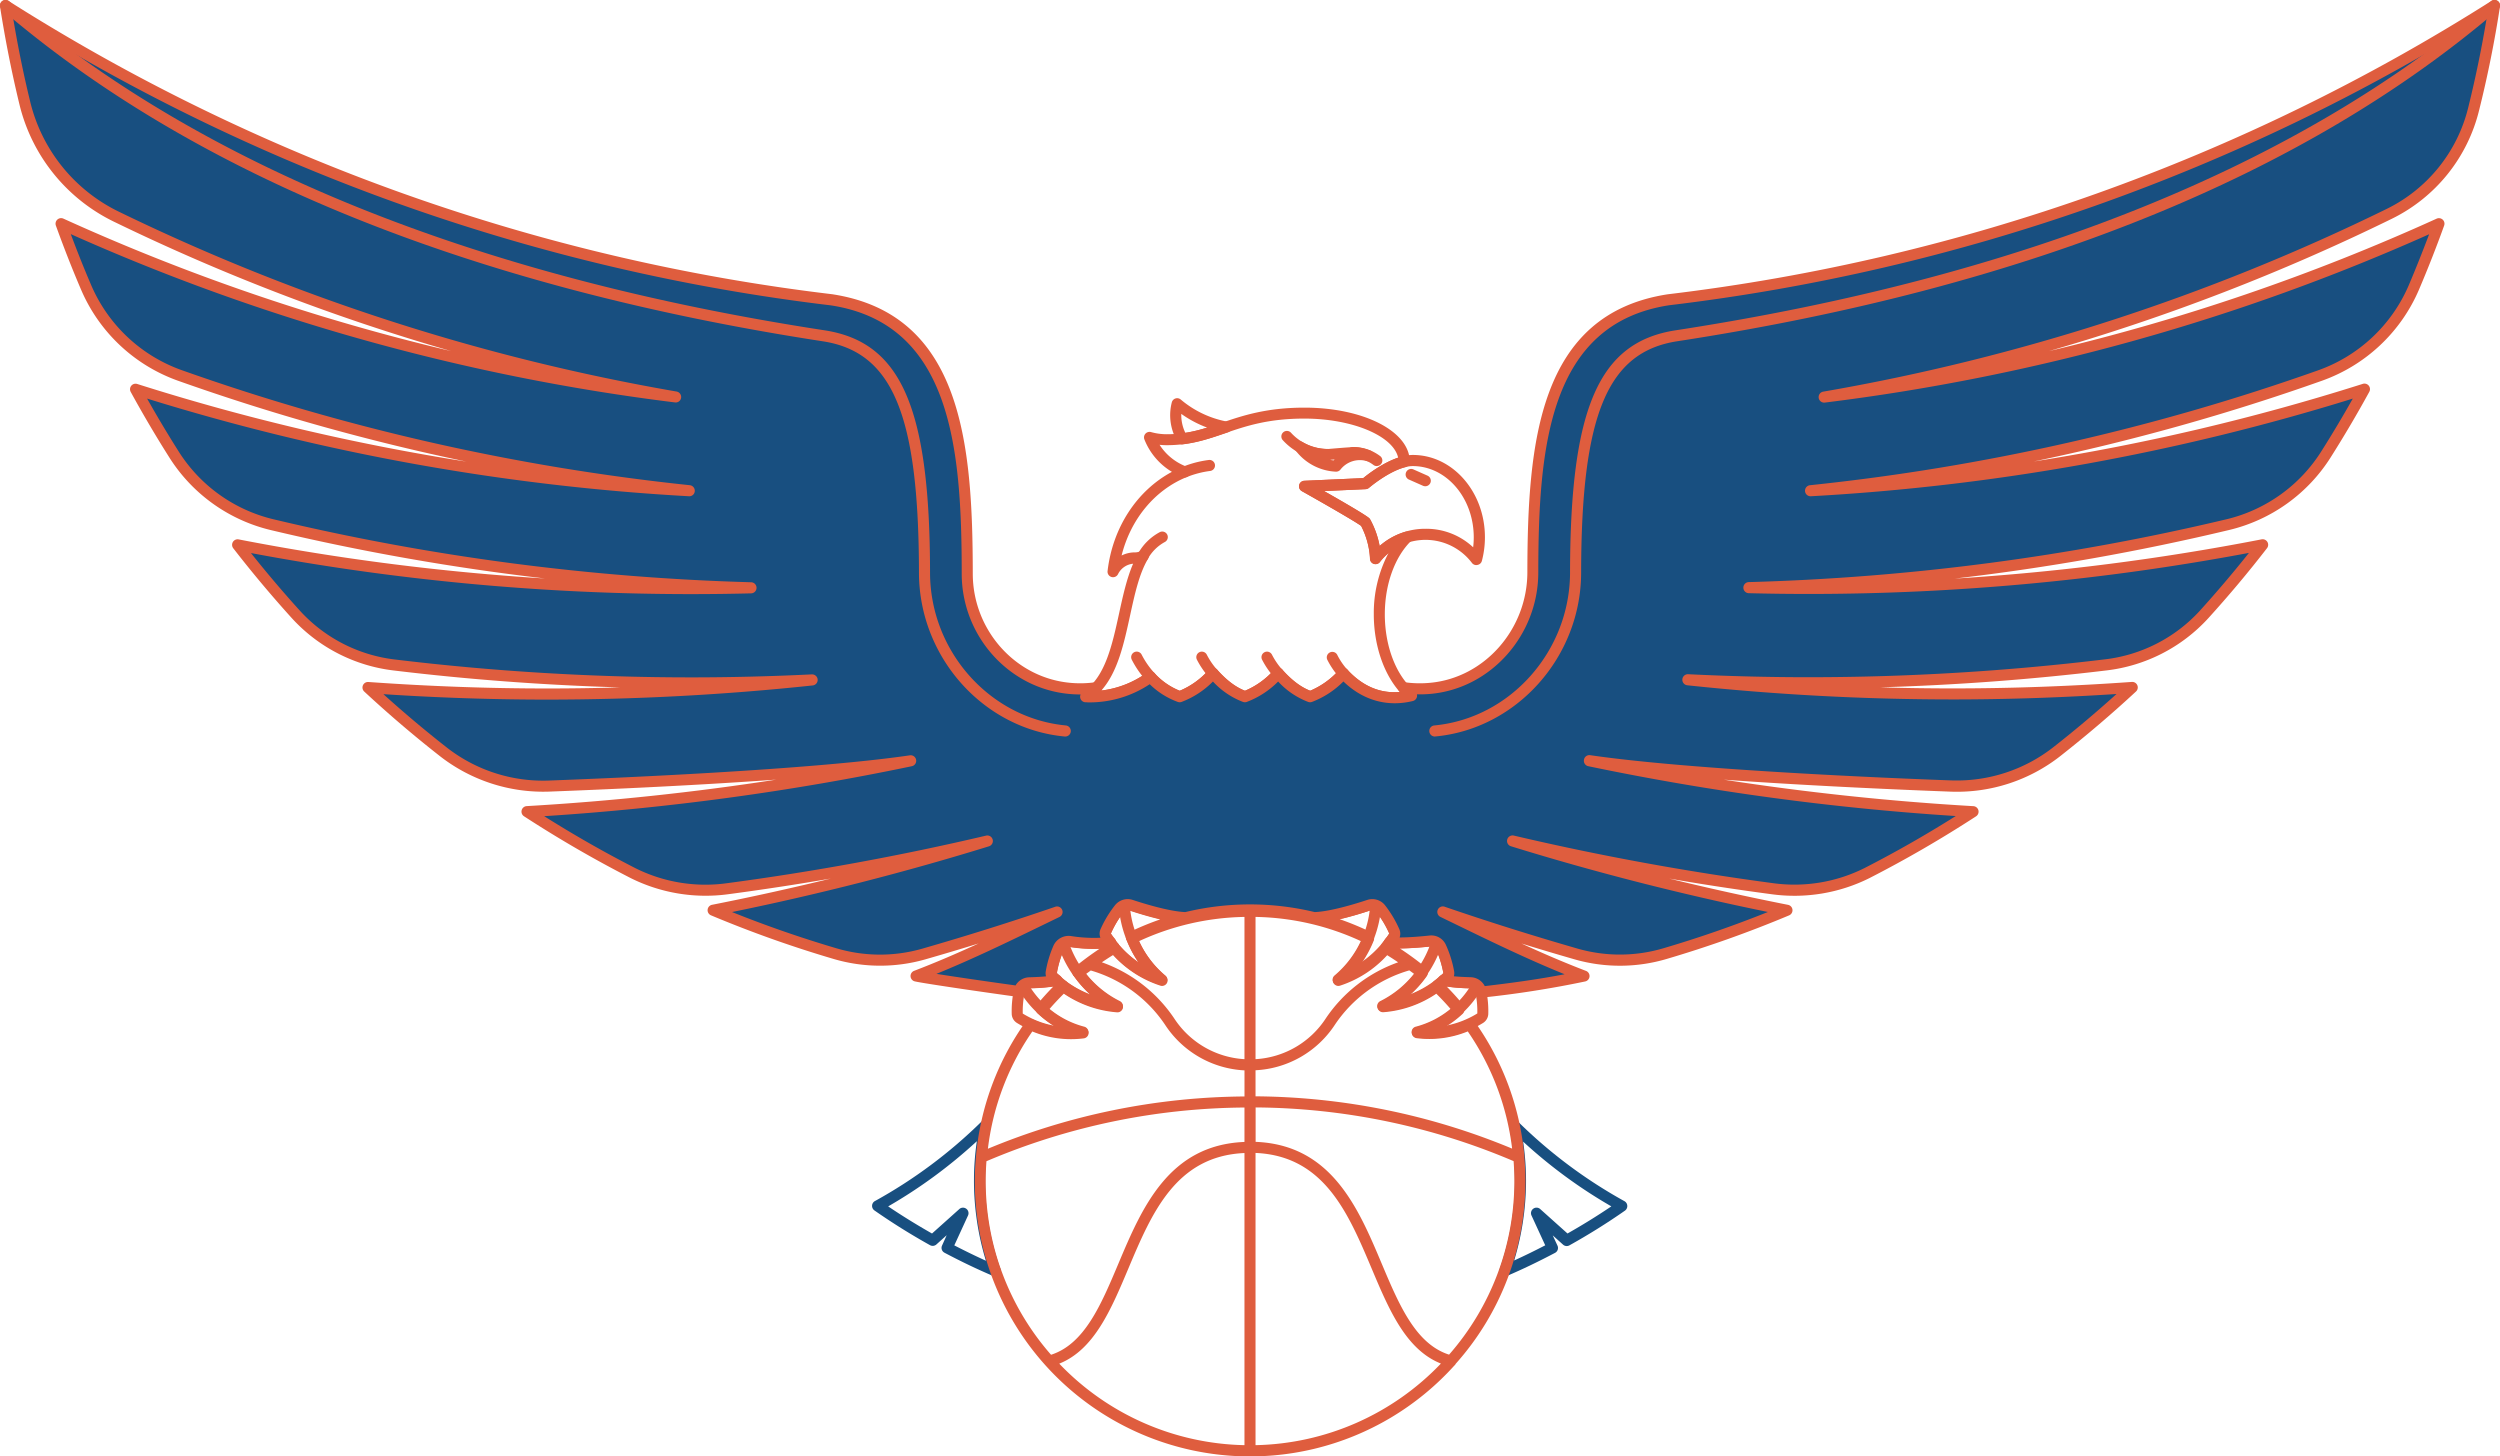 <svg xmlns="http://www.w3.org/2000/svg" width="1080" height="629.16" viewBox="0 0 1080 629.16"><g id="Слой_2" data-name="Слой 2"><g id="Sport24_94503146"><g id="Sport24_94503146-2" data-name="Sport24_94503146"><path d="M429.86 551.37a2.36 2.36.0 0 1-.94-.19c-6.51-2.77-13.34-6-20.89-10a2.37 2.37.0 0 1-1.06-3.11l2-4.46-4.45 4a2.39 2.39.0 0 1-2.76.3 278.38 278.38.0 0 1-24-15 2.39 2.39.0 0 1 .22-4.06A210.37 210.37.0 0 0 424 484.54a2.39 2.39.0 0 1 4 2.18 113.44 113.44.0 0 0 3.95 60.94 2.38 2.38.0 0 1 .39 1.32 2.31 2.31.0 0 1-2.42 2.39zM412.26 538c4.81 2.48 9.32 4.68 13.65 6.64a118.57 118.57.0 0 1-5.16-34.71A116.69 116.69.0 0 1 422 493a214.83 214.83.0 0 1-38.31 28.16c6.05 4.09 12.4 8 18.94 11.72l11.78-10.55a2.39 2.39.0 0 1 3.77 2.78z" fill="#184f80"/><path d="M650.17 551.28a2.39 2.39.0 0 1-2.25-3.2A113.11 113.11.0 0 0 652.05 487a2.39 2.39.0 0 1 4-2.19 210 210 0 0 0 45.7 34.09 2.4 2.4.0 0 1 1.24 2 2.42 2.42.0 0 1-1 2.09 278.58 278.58.0 0 1-24 15 2.37 2.37.0 0 1-2.76-.31l-4.45-4 2.06 4.45a2.39 2.39.0 0 1-1.07 3.11c-7.46 3.93-14.23 7.17-20.67 9.92A2.37 2.37.0 0 1 650.17 551.28zM658 493.19a115.43 115.43.0 0 1 1.25 16.72 119 119 0 0 1-5.13 34.62c4.26-1.94 8.7-4.11 13.42-6.55l-5.93-12.88a2.39 2.39.0 0 1 3.77-2.78l11.78 10.55c6.52-3.69 12.87-7.62 18.94-11.72A214.19 214.19.0 0 1 658 493.19z" fill="#184f80"/><path d="M628.89 589.13A118.45 118.45.0 0 0 659 510.21c0-3.41-.17-6.8-.46-10.17a2 2 0 0 0 0-.43 118 118 0 0 0-21.57-58.39 2.39 2.39.0 0 0-3-.78 39.71 39.71.0 0 1-9.17 2.94 44.52 44.52.0 0 0 7-5.34 2.39 2.39.0 0 0 .22-3.27 119.33 119.33.0 0 0-9.58-10.31 2.39 2.39.0 0 0-3.08-.2 43.14 43.14.0 0 1-10.22 5.59 48.29 48.29.0 0 0 7.17-8.05 2.39 2.39.0 0 0-.42-3.23c-1.46-1.21-3-2.32-4.57-3.47a2.23 2.23.0 0 0-1-.73A120.21 120.21.0 0 0 6e2 407.5a2.38 2.38.0 0 0-3 .53 43.15 43.15.0 0 1-8.64 7.86 48.72 48.72.0 0 0 5.09-9.54 2.39 2.39.0 0 0-1.17-3 119.1 119.1.0 0 0-104.28-.08 2.39 2.39.0 0 0-1.18 3 48.63 48.63.0 0 0 5.13 9.64 43.66 43.66.0 0 1-8.71-7.94 2.39 2.39.0 0 0-3-.54 122.31 122.31.0 0 0-10.46 6.94 2.4 2.4.0 0 0-.94.72c-1.5 1.12-3 2.21-4.47 3.39a2.39 2.39.0 0 0-.43 3.22 48.22 48.22.0 0 0 7.25 8.16 42.82 42.82.0 0 1-10.32-5.67 2.41 2.41.0 0 0-3.08.19 120.13 120.13.0 0 0-9.58 10.3 2.39 2.39.0 0 0 .21 3.26 44 44 0 0 0 7.17 5.47 39.18 39.18.0 0 1-9.36-3 2.4 2.4.0 0 0-3 .78 117.94 117.94.0 0 0-21.65 58.77h0c-.29 3.4-.47 6.82-.47 10.26a118.89 118.89.0 0 0 207.14 79.73A2.28 2.28.0 0 0 628.89 589.13zM626 585.21c-14.45-4.64-21.57-21.46-29.08-39.27-10.16-24.15-21.72-51.36-54.49-52.66V478.41a289.08 289.08.0 0 1 111.45 23.2q.31 4.27.32 8.6A113.64 113.64.0 0 1 626 585.21zM596.4 432.74a2.4 2.4.0 0 0 1.24 4.54 47.17 47.17.0 0 0 22.84-8c2.23 2.2 4.34 4.46 6.3 6.75a39.21 39.21.0 0 1-15.06 7.78 2.39 2.39.0 0 0 .3 4.69 43.88 43.88.0 0 0 22.06-2.93 113.12 113.12.0 0 1 19.16 50.63 293.83 293.83.0 0 0-110.85-22.59V462.35a43.61 43.61.0 0 0 34.38-19.81 58.19 58.19.0 0 1 32.06-23.34c.72.54 1.48 1.06 2.19 1.62A42.78 42.78.0 0 1 596.4 432.74zm-20.31-8.06a2.39 2.39.0 0 0 2.83 1.12 47.21 47.21.0 0 0 20.34-13.16c1.61 1 3.17 2 4.72 3.08a63.07 63.07.0 0 0-31.2 24.17 38.88 38.88.0 0 1-30.39 17.67V396.11a112.72 112.72.0 0 1 45.67 10.53 43 43 0 0 1-11.41 15.05A2.38 2.38.0 0 0 576.09 424.68zm-95.24-12.1a47.23 47.23.0 0 0 20.42 13.22 2.39 2.39.0 0 0 2.27-4.11 43 43 0 0 1-11.45-15.12 112.81 112.81.0 0 1 45.52-10.46v61.45a38.91 38.91.0 0 1-30.42-17.71A63 63 0 0 0 476 415.71C477.6 414.64 479.2 413.58 480.85 412.58zm-34.9 33a43.6 43.6.0 0 0 22.22 3 2.39 2.39.0 0 0 .3-4.69A39.2 39.2.0 0 1 453.29 436c1.95-2.27 4.06-4.52 6.29-6.73a47.31 47.31.0 0 0 23 8.06 2.4 2.4.0 0 0 1.24-4.54 42.88 42.88.0 0 1-14.69-12c.67-.53 1.39-1 2.08-1.54a58.16 58.16.0 0 1 32 23.3 43.62 43.62.0 0 0 34.41 19.85v11.27a293.75 293.75.0 0 0-110.85 22.59A113 113 0 0 1 446 445.54zm-19.8 56.07a289.17 289.17.0 0 1 111.46-23.2v14.87c-32.77 1.3-44.33 28.52-54.5 52.66-7.51 17.82-14.63 34.64-29.06 39.28a113.65 113.65.0 0 1-28.22-75Q425.83 505.89 426.15 501.61zm31.42 87.46c15.1-6.05 22.33-23.19 29.95-41.27 10.05-23.86 20.5-48.44 50.09-49.73V624.31A113.8 113.8.0 0 1 457.57 589.07zm84.82 35.24V498.07c29.59 1.29 40 25.87 50.08 49.73 7.62 18.08 14.86 35.21 30 41.26A113.83 113.83.0 0 1 542.39 624.31z" fill="#df5d3e"/><path d="M637.83 244.12a2.38 2.38.0 0 1-2-1 25.14 25.14.0 0 0-39.7-.37 2.39 2.39.0 0 1-4.31-1.32A34.55 34.55.0 0 0 588 227.18c-3.12-2.24-16.79-10.05-25.59-15a2.39 2.39.0 0 1 1.06-4.48l25.46-1.16c2.66-2.19 12.81-10 21.43-10 17.17.0 31.13 15.95 31.13 35.55a40.23 40.23.0 0 1-1.31 10.19 2.39 2.39.0 0 1-1.88 1.76A3.13 3.13.0 0 1 637.83 244.12zm-21.92-15.69a29.6 29.6.0 0 1 20.49 8 34.51 34.51.0 0 0 .26-4.31c0-17-11.81-30.77-26.34-30.77-8 0-18.84 9.29-19 9.38a2.39 2.39.0 0 1-1.46.58l-17.93.82c7.14 4.05 17.12 9.8 19.31 11.56a2.37 2.37.0 0 1 .56.62A38 38 0 0 1 596 235.85 29.83 29.83.0 0 1 615.91 228.43z" fill="#df5d3e"/><path d="M511.78 206.28a2.39 2.39.0 0 1-.89-4.61 45.11 45.11.0 0 1 11.25-2.95 2.39 2.39.0 1 1 .61 4.74 41.1 41.1.0 0 0-10.07 2.64A2.37 2.37.0 0 1 511.78 206.28z" fill="#df5d3e"/><path d="M493.76 242.64a2.33 2.33.0 0 1-1.22-.33 2.4 2.4.0 0 1-.83-3.29A23.23 23.23.0 0 1 501 229.9a2.39 2.39.0 1 1 2.2 4.25 18.56 18.56.0 0 0-7.37 7.33A2.39 2.39.0 0 1 493.76 242.64z" fill="#df5d3e"/><path d="M580.31 293.33a2.39 2.39.0 0 1-1.78-.79 33.89 33.89.0 0 1-5.16-7.57 2.4 2.4.0 0 1 4.29-2.14 28.8 28.8.0 0 0 4.43 6.51 2.39 2.39.0 0 1-1.78 4z" fill="#df5d3e"/><path d="M524 293.31a2.4 2.4.0 0 1-1.79-.8 36.4 36.4.0 0 1-5.14-7.52 2.39 2.39.0 0 1 4.26-2.18 31.12 31.12.0 0 0 4.46 6.52 2.39 2.39.0 0 1-.2 3.38A2.36 2.36.0 0 1 524 293.31z" fill="#df5d3e"/><path d="M552.16 293.31a2.39 2.39.0 0 1-1.79-.8 36.32 36.32.0 0 1-5.15-7.52 2.39 2.39.0 0 1 4.26-2.18 31.43 31.43.0 0 0 4.47 6.52 2.41 2.41.0 0 1-.2 3.38A2.38 2.38.0 0 1 552.16 293.31z" fill="#df5d3e"/><path d="M497 294.86a2.4 2.4.0 0 1-1.76-.77 41.14 41.14.0 0 1-6.31-9.1 2.39 2.39.0 1 1 4.26-2.19 36.1 36.1.0 0 0 5.57 8 2.4 2.4.0 0 1-.13 3.39A2.44 2.44.0 0 1 497 294.86z" fill="#df5d3e"/><path d="M602.46 303.83c-8.1.0-15.72-3.26-22.13-9.44a38.13 38.13.0 0 1-13.6 8.85 2.41 2.41.0 0 1-1.59.0 34 34 0 0 1-13-8.82 37.94 37.94.0 0 1-13.58 8.82 2.41 2.41.0 0 1-1.59.0 34.15 34.15.0 0 1-13-8.82 38 38 0 0 1-13.57 8.82 2.41 2.41.0 0 1-1.59.0 33.68 33.68.0 0 1-12.15-7.66 47 47 0 0 1-26.15 7.86c-.36.0-.72.0-1.07-.06h-.53a2.4 2.4.0 0 1-1.19-4.43c9.64-6 12.72-20.17 15.71-33.87 1.63-7.48 3.3-15.15 6.07-21.55A8.08 8.08.0 0 0 483 248a2.39 2.39.0 0 1-4.53-1.31c2.19-18.78 12.67-34.75 27.8-42.85a28.56 28.56.0 0 1-11.89-14 2.39 2.39.0 0 1 2.87-3.18 25.33 25.33.0 0 0 6.82.93c9.18.0 15.8-2.26 23.46-4.87 9.11-3.11 19.43-6.62 36-6.62 25.51.0 45.49 10.24 45.49 23.32a2.46 2.46.0 0 1-1.81 2.39c-7.5 1.85-15.68 8.87-15.76 8.94a2.39 2.39.0 0 1-1.46.58l-17.93.82c7.14 4.05 17.12 9.8 19.31 11.56a2.37 2.37.0 0 1 .56.62A38 38 0 0 1 596 235.87a29.34 29.34.0 0 1 11.2-6.16 2.4 2.4.0 0 1 2.36 4c-7.09 7-11.32 18.83-11.32 31.67.0 14 5 26.76 13 33.28a2.4 2.4.0 0 1-.94 4.18A33 33 0 0 1 602.46 303.83zm-22.15-15.28a2.37 2.37.0 0 1 1.77.78l.75.8c6.34 6.52 13.67 9.53 21.89 8.81-7-7.9-11.24-20.27-11.24-33.56a55.68 55.68.0 0 1 6.35-26.47 22 22 0 0 0-3.65 3.83 2.39 2.39.0 0 1-4.31-1.32A34.55 34.55.0 0 0 588 227.18c-3.12-2.24-16.79-10.05-25.59-15a2.39 2.39.0 0 1 1.06-4.48l25.46-1.16c2-1.66 8.38-6.58 15.07-8.83-2.1-9.4-19.79-16.88-40.51-16.88-15.75.0-25.25 3.24-34.43 6.37-7.73 2.64-15 5.12-25 5.12a29.64 29.64.0 0 1-3.12-.16 23.81 23.81.0 0 0 11.72 9.45 2.4 2.4.0 0 1 .06 4.46c-13.91 5.62-24.27 18.27-28.19 33.91a12.79 12.79.0 0 1 5.7-1.35 5.58 5.58.0 0 0 2.59-.59 2.39 2.39.0 0 1 3.14 3.35c-3.83 6.41-5.75 15.26-7.79 24.62-2.62 12-5.3 24.33-12.4 32.29a42.09 42.09.0 0 0 19.84-7.81 2.39 2.39.0 0 1 3.17.31 29.53 29.53.0 0 0 10.88 7.59 34.5 34.5.0 0 0 12.6-9.09 2.39 2.39.0 0 1 1.79-.81h0a2.42 2.42.0 0 1 1.79.81c4 4.5 7.92 7.48 12 9.09a34.5 34.5.0 0 0 12.6-9.09 2.38 2.38.0 0 1 1.78-.81h0a2.39 2.39.0 0 1 1.79.81c4 4.5 7.92 7.48 12 9.08a34.79 34.79.0 0 0 11.52-7.92c.37-.37.72-.76 1.07-1.15a2.37 2.37.0 0 1 1.78-.8z" fill="#df5d3e"/><path d="M510.75 192a2.39 2.39.0 0 1-2.05-1.17 22.18 22.18.0 0 1-2.48-17 2.39 2.39.0 0 1 3.86-1.24 43.39 43.39.0 0 0 20.09 9.55 2.4 2.4.0 0 1 .34 4.62l-1.41.47c-5.86 2-11.4 3.89-18.05 4.72zm-.44-13.16c0 .17.0.34.0.5a17.55 17.55.0 0 0 1.77 7.66 66.92 66.92.0 0 0 9.43-2.27A48.27 48.27.0 0 1 510.31 178.79z" fill="#df5d3e"/><path d="M594.78 201.35a2.38 2.38.0 0 1-1.43-.47 14.7 14.7.0 0 0-8.9-3 2.39 2.39.0 1 1 0-4.78 19.44 19.44.0 0 1 11.77 3.92 2.39 2.39.0 0 1-1.44 4.3z" fill="#df5d3e"/><path d="M573.55 198.73a26.23 26.23.0 0 1-19.38-8.57 2.39 2.39.0 0 1 3.54-3.22 21.46 21.46.0 0 0 15.84 7 2.39 2.39.0 1 1 0 4.78z" fill="#df5d3e"/><path d="M577.17 203.76h-.11a23.13 23.13.0 0 1-17.45-9.27 2.39 2.39.0 0 1 3.12-3.5 21.44 21.44.0 0 0 10.82 3c.76-.08 9.35-.82 10.9-.82a19.56 19.56.0 0 1 7.26 1.38 2.4 2.4.0 0 1-.56 4.73s0 0-.07.0a2.48 2.48.0 0 1-.65-.09 10.66 10.66.0 0 0-11.38 3.7A2.38 2.38.0 0 1 577.17 203.76zm-2.58-5.11c.51.1 1 .18 1.56.24l.39-.4z" fill="#df5d3e"/><path d="M615.74 210.06a2.41 2.41.0 0 1-1-.2l-5.94-2.63a2.4 2.4.0 1 1 1.94-4.38l5.94 2.63a2.39 2.39.0 0 1-1 4.58z" fill="#df5d3e"/><path d="M501.91 425.62a2.43 2.43.0 0 1-.74-.12 47.31 47.31.0 0 1-22-15 51.86 51.86.0 0 1-3.35-4.58 4.77 4.77.0 0 1-.36-4.49 48.72 48.72.0 0 1 6.06-10.2 7.09 7.09.0 0 1 7.81-2.48c4.61 1.53 16.1 5.1 23 5.26a2.39 2.39.0 0 1 .49 4.72 111.25 111.25.0 0 0-21 7.32 42.92 42.92.0 0 0 11.58 15.35 2.39 2.39.0 0 1-1.54 4.23zm-14.74-32.44a2.33 2.33.0 0 0-1.85 1 43.57 43.57.0 0 0-5.46 9.19 44.59 44.59.0 0 0 3 4.12 43.1 43.1.0 0 0 8.91 8.17 48.31 48.31.0 0 1-5.24-9.9 2.38 2.38.0 0 1 1.19-3 124.08 124.08.0 0 1 13.49-5.58c-5-1.17-10-2.72-13.39-3.84A2.18 2.18.0 0 0 487.17 393.18z" fill="#df5d3e"/><path d="M482.63 437h-.18a47.26 47.26.0 0 1-24.9-9.42 49.33 49.33.0 0 1-4.34-3.67 4.81 4.81.0 0 1-1.41-4.26 48.71 48.71.0 0 1 3.31-11.05 7.14 7.14.0 0 1 7.69-4.19 62.8 62.8.0 0 0 16.67.38 2.46 2.46.0 0 1 2.18.94c.2.27.4.56.59.85l.39.56a3.22 3.22.0 0 1 .32.32 2.4 2.4.0 0 1-1.06 3.8 111.44 111.44.0 0 0-13 9 43 43 0 0 0 14.84 12.18 2.39 2.39.0 0 1-1.06 4.54zm-21-27.9a2.31 2.31.0 0 0-2.15 1.39 43.63 43.63.0 0 0-3 10 48.15 48.15.0 0 0 3.91 3.3A43.24 43.24.0 0 0 471 429.58a49.17 49.17.0 0 1-7.4-8.36 2.41 2.41.0 0 1 .45-3.23 132.12 132.12.0 0 1 10.94-8.1 65.81 65.81.0 0 1-12.94-.78z" fill="#df5d3e"/><path d="M462.53 448.57a44.2 44.2.0 0 1-18.73-4.22 47.49 47.49.0 0 1-4.49-2.44 4.75 4.75.0 0 1-2.25-3.91 44 44 0 0 1 .9-10.14 7 7 0 0 1 6.71-5.67 64.67 64.67.0 0 0 11.25-1 2.39 2.39.0 0 1 2.16.55l.53.47a19.61 19.61.0 0 0 1.82 1.54 2.38 2.38.0 0 1 .22 3.63c-2.73 2.63-5.29 5.36-7.65 8.14a39.24 39.24.0 0 0 15.37 8 2.39 2.39.0 0 1-.29 4.69A43 43 0 0 1 462.53 448.57zM455 426.22a83.81 83.81.0 0 1-10.22.75 2.26 2.26.0 0 0-2.14 1.84 40.21 40.21.0 0 0-.81 9.05 44.2 44.2.0 0 0 4 2.16 38.88 38.88.0 0 0 9.51 3.08 44.44 44.44.0 0 1-7.32-5.61 2.39 2.39.0 0 1-.21-3.24C450 431.52 452.45 428.83 455 426.22z" fill="#df5d3e"/><path d="M578.09 425.62a2.39 2.39.0 0 1-1.54-4.23A43.15 43.15.0 0 0 588.13 406a108.92 108.92.0 0 0-21-7.32 2.39 2.39.0 0 1 .49-4.72c6.94-.16 18.41-3.73 23-5.26a7.11 7.11.0 0 1 7.81 2.47 49 49 0 0 1 6.06 10.21 4.83 4.83.0 0 1-.37 4.5 49.3 49.3.0 0 1-3.35 4.57 47.23 47.23.0 0 1-22 15A2.43 2.43.0 0 1 578.09 425.62zm.7-28.51a125 125 0 0 1 13.47 5.59 2.4 2.4.0 0 1 1.19 3 48.34 48.34.0 0 1-5.25 9.9 42.9 42.9.0 0 0 8.92-8.17 45.21 45.21.0 0 0 3-4.13 43.56 43.56.0 0 0-5.47-9.18 2.27 2.27.0 0 0-2.51-.86C588.8 394.4 583.81 395.94 578.79 397.11z" fill="#df5d3e"/><path d="M597.37 437a2.39 2.39.0 0 1-1.06-4.54 43 43 0 0 0 14.84-12.18 111.9 111.9.0 0 0-13.22-9.14 2.33 2.33.0 0 1-1-.91 2.43 2.43.0 0 1 .21-2.79 9.46 9.46.0 0 0 .62-.86c.2-.3.4-.59.61-.86a2.41 2.41.0 0 1 2.17-.94c4.88.53 13.22-.24 17-.65a7.1 7.1.0 0 1 7.19 4.23 48.63 48.63.0 0 1 3.47 11.27 4.78 4.78.0 0 1-1.41 4.27 50.56 50.56.0 0 1-4.34 3.67 47.26 47.26.0 0 1-24.9 9.42zm7.39-27.25A128.65 128.65.0 0 1 616 418a2.41 2.41.0 0 1 .45 3.23 48.8 48.8.0 0 1-7.41 8.36 43 43 0 0 0 10.58-5.85 44.31 44.31.0 0 0 3.92-3.3 43.88 43.88.0 0 0-3.13-10.14 2.32 2.32.0 0 0-2.08-1.42C615.13 409.19 609.55 409.72 604.76 409.74z" fill="#df5d3e"/><path d="M617.45 448.57a42.67 42.67.0 0 1-5.53-.36 2.39 2.39.0 0 1-.29-4.69 39.24 39.24.0 0 0 15.37-8c-2.36-2.78-4.92-5.51-7.65-8.14a2.4 2.4.0 0 1 .22-3.64 18.6 18.6.0 0 0 1.84-1.54l.5-.46a2.42 2.42.0 0 1 2.17-.55 63.12 63.12.0 0 0 11.25 1 7 7 0 0 1 6.71 5.65 44.15 44.15.0 0 1 .9 10.16 4.81 4.81.0 0 1-2.25 3.91 45.25 45.25.0 0 1-4.46 2.42A44.26 44.26.0 0 1 617.45 448.57zM625 426.22c2.56 2.61 5 5.3 7.18 8a2.38 2.38.0 0 1-.22 3.24 43.88 43.88.0 0 1-7.3 5.61 39.43 39.43.0 0 0 9.54-3.1 38.65 38.65.0 0 0 4-2.16 40.07 40.07.0 0 0-.81-9 2.26 2.26.0 0 0-2.14-1.83A88 88 0 0 1 625 426.22z" fill="#df5d3e"/><path d="M488.78 407.25a2.39 2.39.0 0 1-2.23-1.53 47.78 47.78.0 0 1-3.25-14.52 2.39 2.39.0 0 1 4.78-.29A42.94 42.94.0 0 0 491 404a2.39 2.39.0 0 1-1.36 3.1A2.45 2.45.0 0 1 488.78 407.25z" fill="#df5d3e"/><path d="M465.57 422.24a2.41 2.41.0 0 1-2-1A48.88 48.88.0 0 1 457 408.05a2.39 2.39.0 1 1 4.57-1.43 43.77 43.77.0 0 0 5.93 11.86 2.39 2.39.0 0 1-.6 3.33A2.36 2.36.0 0 1 465.57 422.24z" fill="#df5d3e"/><path d="M449.69 438.15a2.41 2.41.0 0 1-1.65-.66 44.61 44.61.0 0 1-8.33-10.62 2.39 2.39.0 0 1 4.18-2.33 40.13 40.13.0 0 0 7.44 9.48 2.39 2.39.0 0 1-1.64 4.13z" fill="#df5d3e"/><path d="M591.22 407.25a2.45 2.45.0 0 1-.87-.17A2.39 2.39.0 0 1 589 404a43.07 43.07.0 0 0 2.93-13.08 2.39 2.39.0 0 1 4.78.29 48 48 0 0 1-3.25 14.53A2.39 2.39.0 0 1 591.22 407.25z" fill="#df5d3e"/><path d="M614.43 422.24a2.39 2.39.0 0 1-2-3.76 43.2 43.2.0 0 0 5.93-12 2.39 2.39.0 1 1 4.57 1.41 48.28 48.28.0 0 1-6.57 13.34A2.41 2.41.0 0 1 614.43 422.24z" fill="#df5d3e"/><path d="M630.31 438.15a2.39 2.39.0 0 1-1.65-4.13 39.63 39.63.0 0 0 7.44-9.47 2.4 2.4.0 0 1 4.18 2.34 44.72 44.72.0 0 1-8.32 10.6A2.41 2.41.0 0 1 630.31 438.15z" fill="#df5d3e"/><path d="M470.53 301.05A44.75 44.75.0 0 0 497 292.46 31.5 31.5.0 0 0 509.62 301 36.25 36.25.0 0 0 524 290.93c3.77 4.25 8.29 8.13 13.77 10.05a36.22 36.22.0 0 0 14.38-10.05c3.78 4.25 8.29 8.13 13.77 10.05a36.43 36.43.0 0 0 13.23-8.8c.39-.41.78-.82 1.15-1.24.27.29.53.58.81.86 7.58 7.79 17.37 11.49 28.68 8.72a27.52 27.52.0 0 1-3.55-3.46 49.4 49.4.0 0 0 11.75.3c25.33-2.35 44.11-24.65 44.15-50.08.08-55 4.67-109.51 58.62-117.79A860 860 0 0 0 1077.6 2.39Q1074.14 25 1068.69 47a68.87 68.87.0 0 1-36.37 45.37A904 904 0 0 1 788.17 171.5a913.58 913.58.0 0 0 265.46-74.86q-5 13.94-10.8 27.5a69.23 69.23.0 0 1-40.46 38.06A954.78 954.78.0 0 1 782.26 212a966.25 966.25.0 0 0 239.19-43.87q-7.8 14.24-16.45 27.93a69.6 69.6.0 0 1-42.51 30.58 1010.82 1010.82.0 0 1-207 27.31q13 .31 26.1.33a1023.76 1023.76.0 0 0 195.86-18.9q-12.06 15.57-25.28 30.17a68.43 68.43.0 0 1-42.56 21.73 1067.33 1067.33.0 0 1-128 7.72q-26.35.0-52.38-1.29a1082.38 1082.38.0 0 0 114.48 6.11c26 0 51.83-1 77.4-2.82q-15.63 14.5-32.43 27.68A69.78 69.78.0 0 1 843 339.57c-39.68-1.47-117-5.14-156.38-10.92a1122.47 1122.47.0 0 0 165.72 22 509.42 509.42.0 0 1-45.78 26.55 69.61 69.61.0 0 1-40.93 6.76q-57-7.59-112.13-20.58A1167.61 1167.61.0 0 0 772 393.22 507 507 0 0 1 719.19 412a68.4 68.4.0 0 1-38.16.18q-29.1-8.37-57.59-18.13c20.29 9.84 40 19.62 60.83 27.59a437.47 437.47.0 0 1-44.52 7l-.06-.32a4.64 4.64.0 0 0-4.42-3.74 66.94 66.94.0 0 1-11.7-1.07c.52-.44 1.08-.88 1.57-1.35a2.41 2.41.0 0 0 .7-2.13 45.81 45.81.0 0 0-3.41-11 4.5 4.5.0 0 0-4.62-2.56c-4.47.48-12.56 1.19-17.49.65.62-.82 1.27-1.67 1.83-2.54a2.36 2.36.0 0 0 .18-2.23 45.86 45.86.0 0 0-6-9.95 4.48 4.48.0 0 0-4.94-1.43c-5.31 1.76-16.64 5.23-23.75 5.39a116.79 116.79.0 0 0-55.38.0c-7.12-.16-18.44-3.63-23.75-5.39a4.48 4.48.0 0 0-4.95 1.44 46.15 46.15.0 0 0-5.94 9.94 2.36 2.36.0 0 0 .18 2.23c.56.88 1.21 1.72 1.83 2.55a63.85 63.85.0 0 1-17.11-.39 4.81 4.81.0 0 0-5.22 2.65A46.25 46.25.0 0 0 454.16 420a2.4 2.4.0 0 0 .7 2.13c.49.46 1.05.91 1.56 1.35a66.64 66.64.0 0 1-11.69 1.07 4.66 4.66.0 0 0-4.43 3.75c-15.36-2.08-40.32-5.76-44.57-6.7 20.87-8 40.54-17.75 60.83-27.59q-28.49 9.76-57.59 18.13A68.44 68.44.0 0 1 360.8 412a507.61 507.61.0 0 1-52.75-18.77 1167.61 1167.61.0 0 0 118.44-29.88q-55.12 13-112.14 20.58a69.59 69.59.0 0 1-40.92-6.76 509.42 509.42.0 0 1-45.78-26.55 1122.47 1122.47.0 0 0 165.72-22C354 334.43 276.67 338.1 237 339.57a69.76 69.76.0 0 1-45.61-14.9Q174.58 311.5 159 297c25.57 1.83 51.37 2.82 77.4 2.82a1082.53 1082.53.0 0 0 114.48-6.11q-26 1.26-52.38 1.29a1067.33 1067.33.0 0 1-128-7.72 68.43 68.43.0 0 1-42.56-21.73Q114.66 251 102.59 235.37a1023.68 1023.68.0 0 0 195.86 18.9q13.1.0 26.1-.33a1011 1011 0 0 1-207-27.31A69.58 69.58.0 0 1 75 196.05q-8.66-13.68-16.45-27.93A966.25 966.25.0 0 0 297.74 212 955 955 0 0 1 77.62 162.2a69.22 69.22.0 0 1-40.45-38.06q-5.79-13.55-10.8-27.5A913.49 913.49.0 0 0 291.83 171.5 903.67 903.67.0 0 1 50.73 93.81a74.16 74.16.0 0 1-39.94-49Q5.72 23.94 2.39 2.39a860.07 860.07.0 0 0 356.84 127.1c54.12 8.3 58.57 63.09 58.62 118.31.0 25.6 19.47 47.69 45 49.63a49.5 49.5.0 0 0 10.85-.36 22.81 22.81.0 0 1-4.7 3.87c.51.0 1 .11 1.53.11" fill="#184f80"/><path d="M639.74 431a2.4 2.4.0 0 1-2.35-2v-.31a2.25 2.25.0 0 0-2.13-1.76 64.5 64.5.0 0 1-12.2-1.13 2.39 2.39.0 0 1-1-4.12l.58-.5c.31-.26.62-.52.91-.8a44.21 44.21.0 0 0-3.24-10.37 2.09 2.09.0 0 0-1.94-1.19c-5.31.55-13.26 1.22-18.25.67a2.37 2.37.0 0 1-1.93-1.42 2.42 2.42.0 0 1 .28-2.39l.33-.44c.48-.64 1-1.29 1.4-2a43.91 43.91.0 0 0-5.65-9.42 2.06 2.06.0 0 0-2.3-.62c-6 2-17.14 5.34-24.45 5.5a1.46 1.46.0 0 1-.62-.06 114.65 114.65.0 0 0-54.25.0 1.43 1.43.0 0 1-.62.06c-7.29-.16-18.44-3.52-24.44-5.5a2.09 2.09.0 0 0-2.31.63 43.38 43.38.0 0 0-5.64 9.42c.45.69.95 1.36 1.45 2l.29.38a2.4 2.4.0 0 1-1.66 3.82 67.15 67.15.0 0 1-17.74-.41 2.44 2.44.0 0 0-2.65 1.24 43.91 43.91.0 0 0-3 10.06c.28.26.6.53.91.79l.56.48a2.39 2.39.0 0 1-1 4.13 66 66 0 0 1-12.2 1.13 2.26 2.26.0 0 0-2.14 1.84A2.4 2.4.0 0 1 440 430.7c-14.51-2-40.28-5.74-44.76-6.73a2.39 2.39.0 0 1-.34-4.57c9.51-3.64 18.71-7.62 27.88-11.83q-11.5 3.56-23.13 6.9a70.94 70.94.0 0 1-39.5-.19 507.07 507.07.0 0 1-53-18.86 2.39 2.39.0 0 1 .46-4.55q25.79-5.1 51.32-11.34-22.06 3.81-44.23 6.76a72.53 72.53.0 0 1-42.33-7 513.55 513.55.0 0 1-46-26.66 2.39 2.39.0 0 1 1.17-4.39c36.11-2.09 72.18-5.92 107.79-11.44-39.53 2.85-81.66 4.56-98.22 5.18a72.58 72.58.0 0 1-47.18-15.42c-11.2-8.78-22.16-18.13-32.57-27.8a2.39 2.39.0 0 1 1.79-4.14c26 1.86 52 2.8 77.23 2.8q15.69.0 31.51-.47c-32.6-.94-65.34-3.38-97.72-7.29a70.84 70.84.0 0 1-44-22.51c-8.82-9.74-17.37-19.94-25.4-30.3A2.4 2.4.0 0 1 103 233a1026.16 1026.16.0 0 0 132.45 16.91A1015.23 1015.23.0 0 1 117 229a71.5 71.5.0 0 1-44-31.62c-5.77-9.12-11.33-18.56-16.53-28.07a2.39 2.39.0 0 1 2.82-3.43 962.5 962.5.0 0 0 142.2 33.54A957.64 957.64.0 0 1 76.82 164.45 71.7 71.7.0 0 1 35 125.08c-3.86-9-7.51-18.34-10.86-27.63a2.4 2.4.0 0 1 3.25-3A911.71 911.71.0 0 0 194.9 151.68 908 908 0 0 1 49.69 96 76.27 76.27.0 0 1 8.47 45.39C5.06 31.37 2.22 17 0 2.76A2.41 2.41.0 0 1 1.08.39a2.4 2.4.0 0 1 2.59.0A852.5 852.5.0 0 0 359.52 127.11c56 8.59 60.67 64.33 60.72 120.69.0 24.67 18.82 45.42 42.79 47.24a46.65 46.65.0 0 0 10.32-.34 2.36 2.36.0 0 1 2.46 1.25 2.39 2.39.0 0 1-.09 2.4 42.28 42.28.0 0 0 19.85-7.82 2.39 2.39.0 0 1 3.17.31 29.53 29.53.0 0 0 10.88 7.59 34.5 34.5.0 0 0 12.6-9.09 2.47 2.47.0 0 1 3.58.0c4 4.5 7.92 7.48 12 9.09a34.5 34.5.0 0 0 12.6-9.09 2.38 2.38.0 0 1 1.78-.81h0a2.39 2.39.0 0 1 1.79.81c4 4.5 7.92 7.48 12 9.08a34.79 34.79.0 0 0 11.52-7.92c.37-.37.72-.76 1.07-1.15a2.37 2.37.0 0 1 1.78-.8 2.26 2.26.0 0 1 1.78.78l.75.8c6.34 6.52 13.71 9.51 21.89 8.81l-.28-.31a2.39 2.39.0 0 1 2.16-3.93 46.8 46.8.0 0 0 11.18.27c23.51-2.17 41.94-23.12 42-47.69.09-56.1 4.84-111.59 60.66-120.15A852.8 852.8.0 0 0 1076.33.37 2.39 2.39.0 0 1 1080 2.76c-2.3 15-5.32 30.05-9 44.77a71 71 0 0 1-37.64 46.94 909.06 909.06.0 0 1-148.24 57.21 912.42 912.42.0 0 0 167.51-57.22 2.41 2.41.0 0 1 2.61.42 2.38 2.38.0 0 1 .63 2.57c-3.34 9.29-7 18.59-10.85 27.63a71.73 71.73.0 0 1-41.85 39.37 957.64 957.64.0 0 1-124.65 34.92 963.1 963.1.0 0 0 142.2-33.54 2.39 2.39.0 0 1 2.82 3.43c-5.2 9.5-10.76 18.94-16.53 28.07a71.53 71.53.0 0 1-44 31.62 1015 1015 0 0 1-118.55 21A1026.09 1026.09.0 0 0 977 233a2.39 2.39.0 0 1 2.34 3.82c-8 10.37-16.58 20.57-25.4 30.3a70.74 70.74.0 0 1-44 22.51c-32.38 3.91-65.13 6.35-97.72 7.29q15.81.48 31.51.47c25.22.0 51.2-.94 77.22-2.8a2.39 2.39.0 0 1 1.8 4.14c-10.42 9.67-21.38 19-32.57 27.8A72.36 72.36.0 0 1 842.92 342c-16.57-.62-58.69-2.33-98.22-5.18 35.61 5.52 71.68 9.35 107.79 11.44a2.39 2.39.0 0 1 1.17 4.39 512.32 512.32.0 0 1-46 26.66 72.5 72.5.0 0 1-42.32 7q-22.14-2.94-44.23-6.76 25.5 6.23 51.32 11.34a2.39 2.39.0 0 1 .46 4.55 508.7 508.7.0 0 1-53 18.86 71 71 0 0 1-39.5.19c-7.74-2.23-15.47-4.53-23.13-6.9 9.17 4.21 18.36 8.19 27.88 11.83a2.39 2.39.0 0 1-.34 4.57A443.15 443.15.0 0 1 640 431zm-11.67-9.24c2 .19 4.43.32 7.26.4a7 7 0 0 1 6.08 3.84c10.94-1.28 22.53-2.82 34.5-5.12-16.24-6.6-31.7-14.11-47.93-22l-5.58-2.71a2.39 2.39.0 0 1 1.82-4.42c18.64 6.4 38 12.49 57.47 18.1a66.18 66.18.0 0 0 36.83-.18c15.21-4.48 30.39-9.74 45.21-15.69-37.57-7.68-74.85-17.22-110.92-28.37a2.39 2.39.0 0 1 1.25-4.62c36.66 8.62 74.31 15.53 111.9 20.54A67.64 67.64.0 0 0 805.47 375c13.36-6.84 26.59-14.38 39.42-22.47A1131.06 1131.06.0 0 1 686.13 331a2.39 2.39.0 0 1-1.86-2.76 2.36 2.36.0 0 1 2.7-2c43.35 6.36 130.46 10 156.13 10.9a67.69 67.69.0 0 0 44-14.4c9.31-7.29 18.45-15 27.24-22.93-23.84 1.56-47.6 2.35-70.73 2.35a1089.12 1089.12.0 0 1-114.74-6.12 2.4 2.4.0 0 1 .37-4.78c17.69.87 35.27 1.3 52.27 1.3a1067.81 1067.81.0 0 0 127.73-7.71 66 66 0 0 0 41.08-21c7.31-8.07 14.43-16.46 21.22-25a1029.43 1029.43.0 0 1-190 17.74c-8.66.0-17.46-.11-26.16-.33a2.4 2.4.0 0 1 0-4.79A1010.28 1010.28.0 0 0 961.94 224.3a66.82 66.82.0 0 0 41-29.53c4.65-7.36 9.17-14.93 13.47-22.58a970.55 970.55.0 0 1-234.06 42.19 2.39 2.39.0 0 1-.38-4.77 954.15 954.15.0 0 0 219.57-49.67 67 67 0 0 0 39.05-36.74c3.08-7.23 6-14.62 8.8-22a915.63 915.63.0 0 1-261 72.71 2.39 2.39.0 0 1-.7-4.73 902.06 902.06.0 0 0 243.5-79 66.29 66.29.0 0 0 35.1-43.81c3.19-12.87 5.89-26 8.05-39.14A857.18 857.18.0 0 1 721.06 131.87c-52 8-56.44 61.39-56.52 115.42.0 27-20.38 50-46.32 52.45a52.26 52.26.0 0 1-6.1.21 2.5 2.5.0 0 1 0 1.09 2.4 2.4.0 0 1-1.77 1.8c-11 2.7-21.59-.3-30-8.45a38.13 38.13.0 0 1-13.6 8.85 2.41 2.41.0 0 1-1.59.0 34 34 0 0 1-13-8.82 37.94 37.94.0 0 1-13.58 8.82 2.41 2.41.0 0 1-1.59.0 34.15 34.15.0 0 1-13-8.82 38 38 0 0 1-13.57 8.82 2.41 2.41.0 0 1-1.59.0 33.68 33.68.0 0 1-12.15-7.66 47 47 0 0 1-26.15 7.86c-.36.0-.72.0-1.07-.06h-.53a2.39 2.39.0 0 1-2.11-3.37c-1.35.0-2.75-.05-4.15-.16-26.45-2-47.19-24.85-47.21-52 0-54.28-4.46-108-56.6-115.94A857.18 857.18.0 0 1 5.58 7.23c2.05 12.41 4.57 24.84 7.54 37A71.55 71.55.0 0 0 51.78 91.66a901.68 901.68.0 0 0 240.46 77.48 2.4 2.4.0 0 1 2 2.71 2.36 2.36.0 0 1-2.66 2 915.63 915.63.0 0 1-261-72.71c2.76 7.42 5.71 14.81 8.8 22a67 67 0 0 0 39.05 36.74A954 954 0 0 0 298 209.61a2.4 2.4.0 0 1 2.14 2.57 2.35 2.35.0 0 1-2.52 2.2A970.46 970.46.0 0 1 63.55 172.19c4.3 7.65 8.82 15.22 13.47 22.58a66.79 66.79.0 0 0 41 29.53 1010.28 1010.28.0 0 0 206.56 27.24 2.4 2.4.0 0 1 0 4.79c-8.7.22-17.5.33-26.16.33a1029.62 1029.62.0 0 1-190-17.74c6.79 8.54 13.91 16.93 21.23 25a66 66 0 0 0 41.08 21 1067.81 1067.81.0 0 0 127.73 7.71c17 0 34.59-.43 52.26-1.3a2.43 2.43.0 0 1 2.51 2.21 2.4 2.4.0 0 1-2.14 2.57 1088.93 1088.93.0 0 1-114.73 6.12c-23.13.0-46.89-.79-70.74-2.35 8.8 7.94 17.94 15.64 27.25 22.93a67.62 67.62.0 0 0 44 14.4c25.66-.95 112.77-4.54 156.12-10.9a2.39 2.39.0 0 1 .84 4.71 1130.72 1130.72.0 0 1-158.75 21.57c12.82 8.09 26.05 15.63 39.41 22.46A67.65 67.65.0 0 0 314 381.55c37.59-5 75.24-11.92 111.9-20.54a2.39 2.39.0 0 1 1.25 4.62c-36.07 11.15-73.35 20.69-110.92 28.37 14.82 5.95 30 11.21 45.21 15.69a66.15 66.15.0 0 0 36.82.18c19.49-5.61 38.83-11.69 57.48-18.1a2.39 2.39.0 0 1 1.82 4.42l-5.53 2.69c-16.09 7.82-31.41 15.27-47.5 21.83 9 1.42 23.2 3.49 34.2 5a7 7 0 0 1 5.9-3.52c3.14-.09 5.49-.23 7.26-.41a4.87 4.87.0 0 1-.13-2.15 48.56 48.56.0 0 1 3.36-11.16 7.22 7.22.0 0 1 7.78-4.06 62.21 62.21.0 0 0 12.48.69 4.79 4.79.0 0 1 .05-3.68A48.33 48.33.0 0 1 481.73 391a7 7 0 0 1 7.59-2.24c4.55 1.51 15.79 5 22.74 5.26a119.4 119.4.0 0 1 55.88.0c7-.25 18.19-3.75 22.74-5.26a7 7 0 0 1 7.59 2.23 48.63 48.63.0 0 1 6.26 10.46 4.89 4.89.0 0 1 .11 3.53c4.3.0 9.39-.45 12.92-.83a6.89 6.89.0 0 1 7.05 4 48 48 0 0 1 3.59 11.53A5 5 0 0 1 628.07 421.79z" fill="#df5d3e"/><path d="M619.78 318.18a2.4 2.4.0 0 1-.22-4.78c32.87-3.08 58.66-32.11 58.7-66.09.1-71.17 12.46-99.53 45.61-104.62 150.54-23.14 269-71 352.18-142.11a2.39 2.39.0 1 1 3.11 3.63C995.33 76 876 124.14 724.59 147.42c-30.18 4.64-41.44 31.71-41.54 99.89.0 36.43-27.74 67.55-63 70.85z" fill="#df5d3e"/><path d="M460.22 318.18h-.23c-35.3-3.3-63-34.42-63-70.85-.1-68.18-11.36-95.25-41.55-99.89C204 124.14 84.67 76 .84 4.21A2.39 2.39.0 0 1 4 .58c83.15 71.15 201.64 119 352.18 142.11 33.15 5.09 45.51 33.45 45.6 104.62.0 34 25.84 63 58.71 66.09a2.4 2.4.0 0 1-.22 4.78z" fill="#df5d3e"/></g></g></g></svg>
